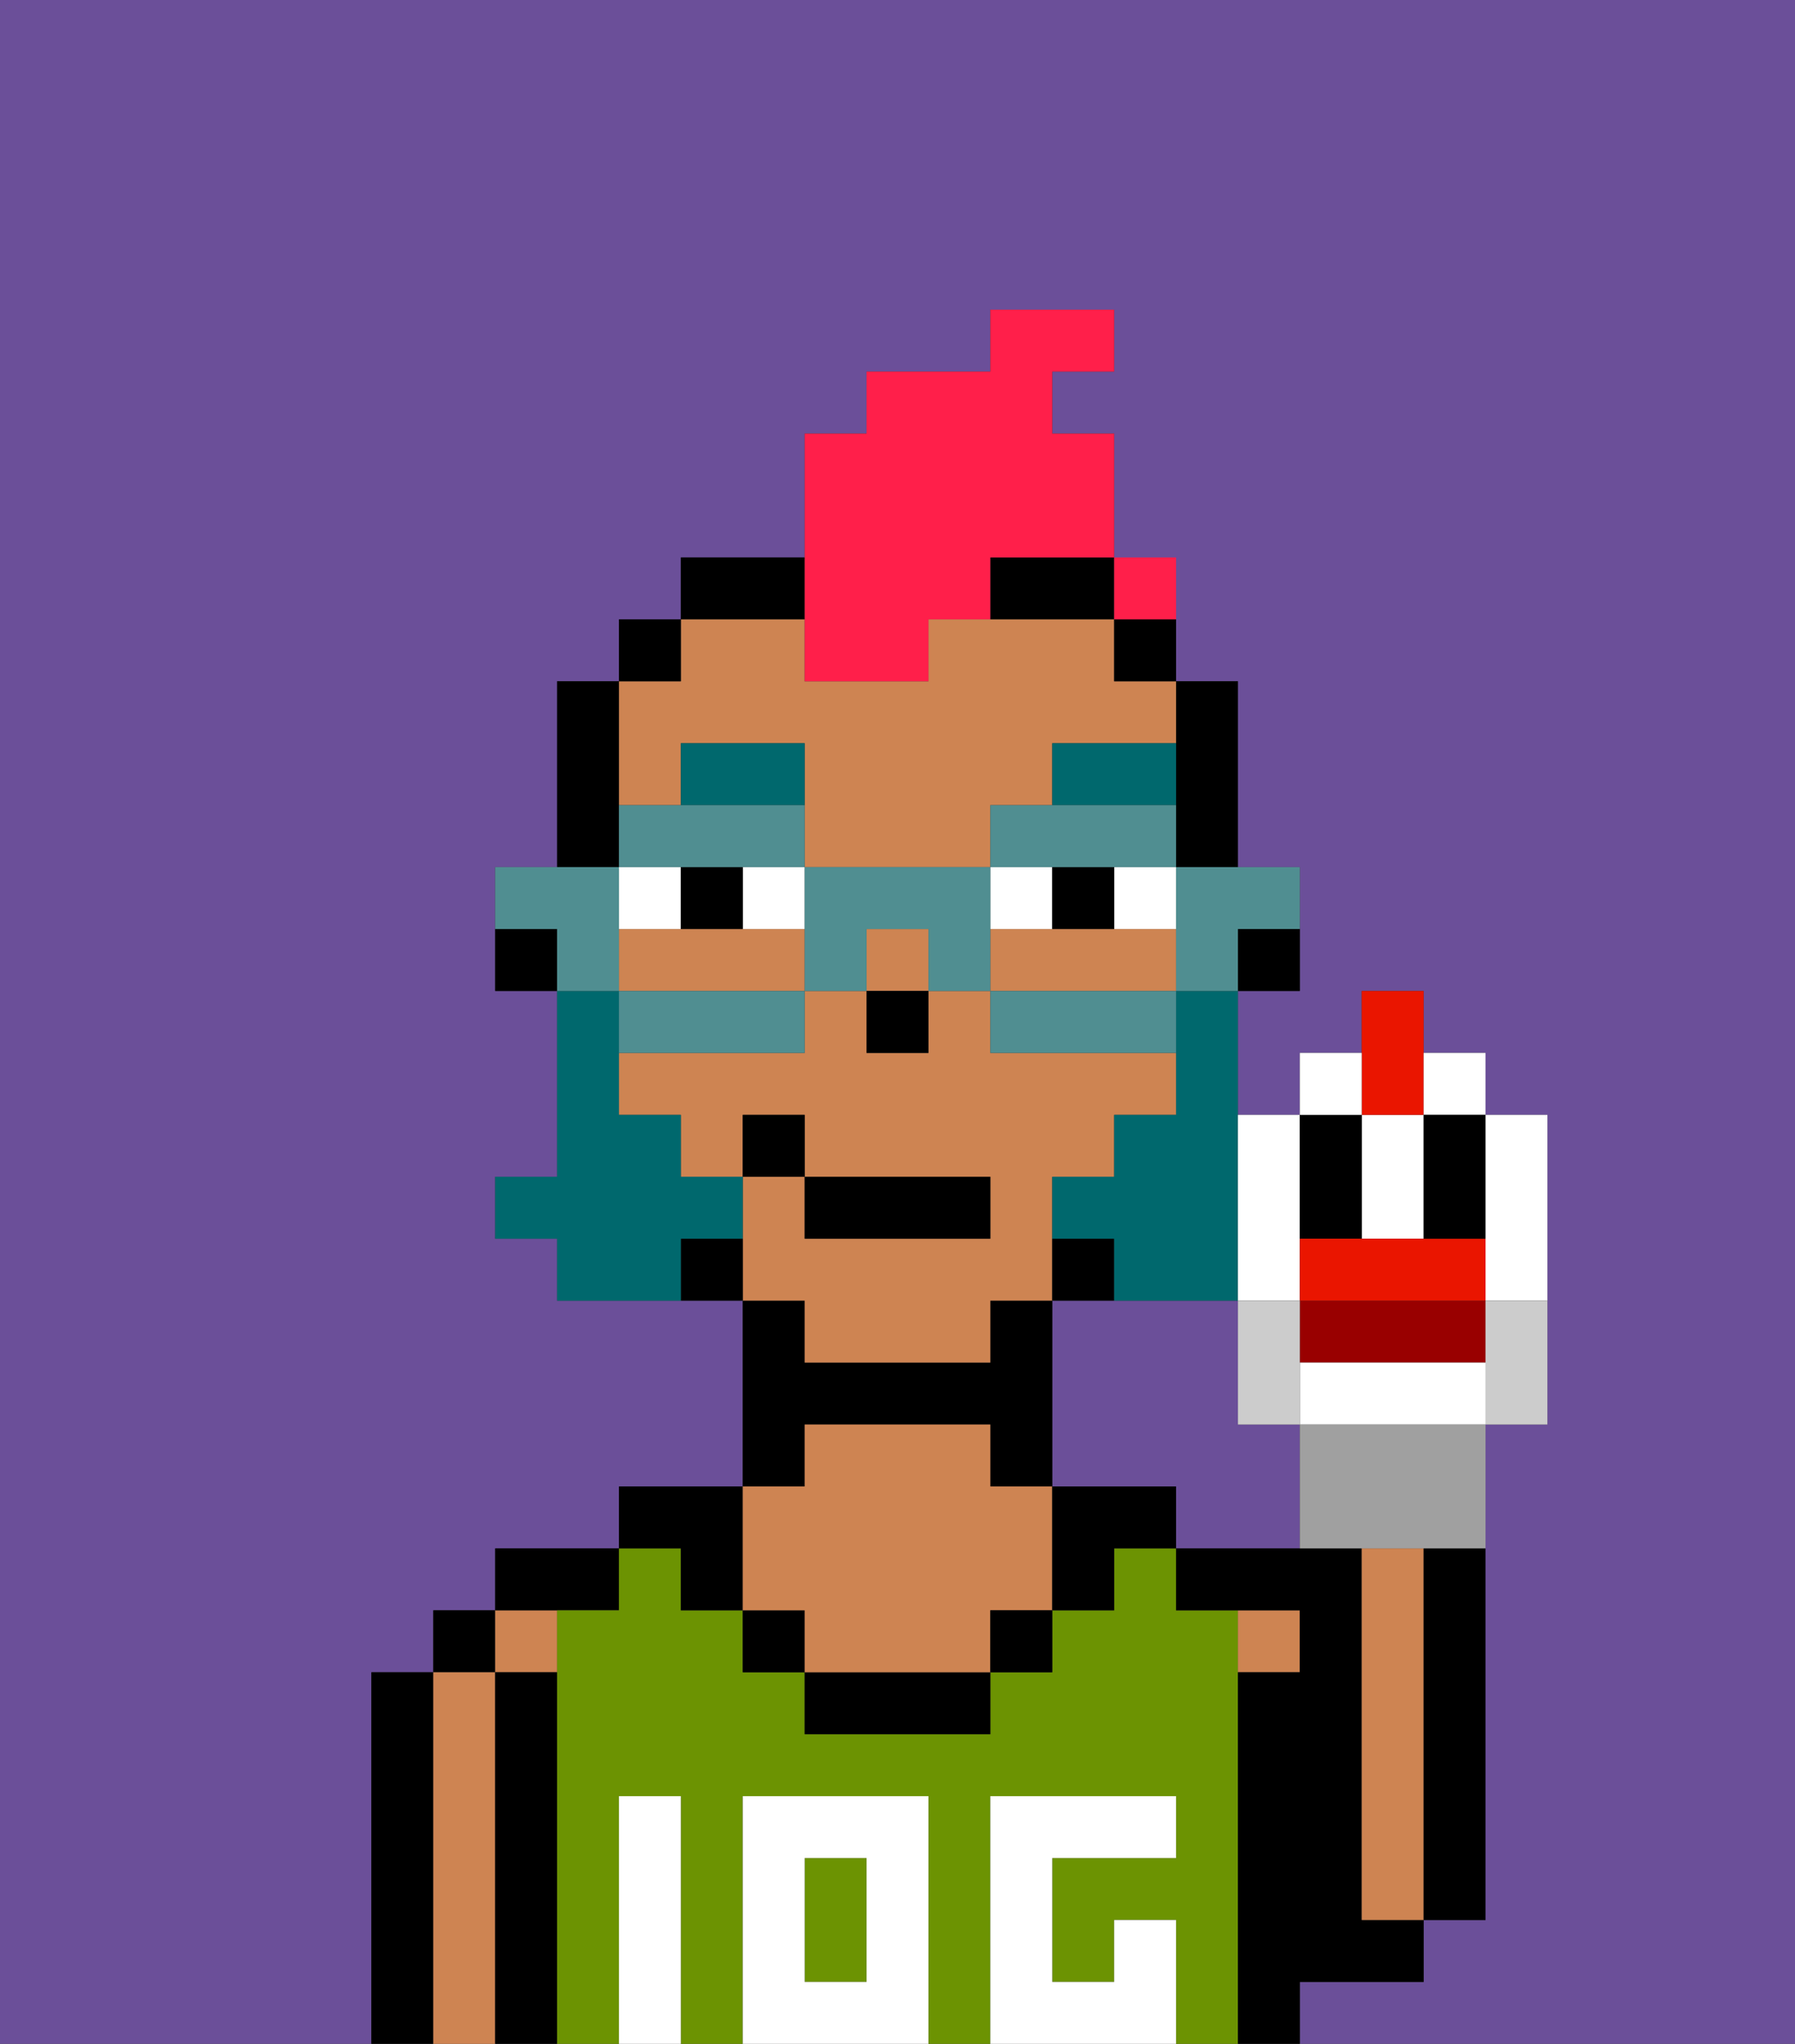 <svg xmlns="http://www.w3.org/2000/svg" viewBox="0 0 29 33"><rect x="0" y="0" width="29" height="33" fill="#333333" stroke="none"/><defs><style>polygon,rect,path{shape-rendering:crispedges;}.ba28-1{fill:#6b4f99;}.ba28-2{fill:#000000;}.ba28-3{fill:#ce8452;}.ba28-4{fill:#6c9302;}.ba28-5{fill:#ffffff;}.ba28-6{fill:#ffffff;}.ba28-7{fill:#00686d;}.ba28-8{fill:#00686d;}.ba28-9{fill:#ff1f4a;}.ba28-10{fill:#508e91;}.ba28-11{fill:#900;}.ba28-12{fill:#ea1500;}.ba28-13{fill:#a0a0a0;}.ba28-14{fill:#ccc;}</style></defs><path class="ba28-1" d="M20,23V21H17v3h2v1h2V23Z"/><path class="ba28-1" d="M0,33H6V27H7V26H8V25h2V24h2V21H9V20H8V19H9V16H8V14H9V11h1V10h1V9h2V7h1V6h2V5h2V6H17V7h1v3h1v1h1v3h1v2H20v2h1V17h1V16h1v1h1v1h1v5H24v8H23v1H21v1h8V0H0Z"/><path class="ba28-2" d="M7,27H6v6H7V27Z"/><rect class="ba28-2" x="7" y="26" width="1" height="1"/><path class="ba28-3" d="M8,27H7v6H8V27Z"/><rect class="ba28-3" x="8" y="26" width="1" height="1"/><path class="ba28-2" d="M9,27H8v6H9V27Z"/><path class="ba28-2" d="M10,26V25H8v1h2Z"/><path class="ba28-4" d="M20,27V26H19V25H18v1H17v1H16v1H13V27H12V26H11V25H10v1H9v7h1V29h1v4h1V29h3v4h1V29h3v1H17v2h1V31h1v2h1V27Z"/><rect class="ba28-4" x="13" y="30" width="1" height="2"/><path class="ba28-2" d="M11,26h1V24H10v1h1Z"/><path class="ba28-2" d="M13,23h3v1h1V21H16v1H13V21H12v3h1Z"/><rect class="ba28-2" x="12" y="26" width="1" height="1"/><path class="ba28-2" d="M13,27v1h3V27H13Z"/><path class="ba28-3" d="M13,26v1h3V26h1V24H16V23H13v1H12v2Z"/><rect class="ba28-2" x="16" y="26" width="1" height="1"/><path class="ba28-2" d="M18,24H17v2h1V25h1V24Z"/><path class="ba28-3" d="M21,27V26H20v1Z"/><path class="ba28-2" d="M22,32h1V31H22V25H19v1h2v1H20v6h1V32Z"/><path class="ba28-3" d="M23,26V25H22v6h1V26Z"/><path class="ba28-2" d="M23,26v5h1V25H23Z"/><path class="ba28-5" d="M12,29v4h3V29Zm2,3H13V30h1Z"/><path class="ba28-5" d="M11,29H10v4h1V29Z"/><path class="ba28-5" d="M18,31v1H17V30h2V29H16v4h3V31Z"/><path class="ba28-2" d="M20,16h1V15H20Z"/><path class="ba28-2" d="M19,13v1h1V11H19v2Z"/><path class="ba28-3" d="M19,16V15H16v1h3Z"/><path class="ba28-3" d="M11,13V12h2v2h3V13h1V12h2V11H18V10H15v1H13V10H11v1H10v2Z"/><path class="ba28-3" d="M12,15H10v1h3V15Z"/><rect class="ba28-3" x="14" y="15" width="1" height="1"/><path class="ba28-3" d="M13,22h3V21h1V19h1V18h1V17H16V16H15v1H14V16H13v1H10v1h1v1h1V18h1v1h3v1H13V19H12v2h1Z"/><rect class="ba28-2" x="18" y="10" width="1" height="1"/><path class="ba28-2" d="M18,20H17v1h1Z"/><path class="ba28-2" d="M13,9H11v1h2Z"/><path class="ba28-2" d="M16,10h2V9H16Z"/><path class="ba28-2" d="M11,20v1h1V20Z"/><rect class="ba28-2" x="10" y="10" width="1" height="1"/><path class="ba28-2" d="M10,13V11H9v3h1Z"/><path class="ba28-2" d="M8,15v1H9V15Z"/><rect class="ba28-2" x="14" y="16" width="1" height="1"/><rect class="ba28-6" x="12" y="14" width="1" height="1"/><path class="ba28-6" d="M11,14H10v1h1Z"/><path class="ba28-6" d="M18,15h1V14H18Z"/><path class="ba28-6" d="M17,15V14H16v1Z"/><path class="ba28-2" d="M11,14v1h1V14Z"/><path class="ba28-2" d="M17,14v1h1V14Z"/><path class="ba28-7" d="M13,12H11v1h2Z"/><path class="ba28-7" d="M19,12H17v1h2Z"/><path class="ba28-8" d="M19,17v1H18v1H17v1h1v1h2V16H19Z"/><path class="ba28-8" d="M12,20V19H11V18H10V16H9v3H8v1H9v1h2V20Z"/><rect class="ba28-2" x="13" y="19" width="3" height="1"/><rect class="ba28-2" x="12" y="18" width="1" height="1"/><path class="ba28-9" d="M13,11h2V10h1V9h2V7H17V6h1V5H16V6H14V7H13v4Z"/><path class="ba28-10" d="M19,15v1h1V15h1V14H19Z"/><path class="ba28-10" d="M18,16H16v1h3V16Z"/><path class="ba28-10" d="M12,14h1V13H10v1h2Z"/><path class="ba28-10" d="M18,14h1V13H16v1h2Z"/><path class="ba28-10" d="M16,14H13v2h1V15h1v1h1V14Z"/><path class="ba28-10" d="M10,16v1h3V16H10Z"/><path class="ba28-10" d="M10,15V14H8v1H9v1h1Z"/><path class="ba28-6" d="M20,21h1V18H20v3Z"/><path class="ba28-6" d="M23,19V18H22v2h1Z"/><path class="ba28-6" d="M24,21h1V18H24v3Z"/><path class="ba28-2" d="M22,20V18H21v2Z"/><path class="ba28-11" d="M24,22V21H21v1Z"/><path class="ba28-12" d="M24,21V20H21v1h3Z"/><path class="ba28-6" d="M21,22v1h3V22Z"/><path class="ba28-13" d="M21,23v2h3V23H21Z"/><path class="ba28-12" d="M23,18V16H22v2Z"/><path class="ba28-6" d="M24,18V17H23v1Z"/><path class="ba28-6" d="M22,17H21v1h1Z"/><path class="ba28-2" d="M23,19v1h1V18H23Z"/><path class="ba28-14" d="M24,21.222V23h1V21H24Z"/><path class="ba28-14" d="M21,23V21H20v2Z"/><rect class="ba28-9" x="18" y="9" width="1" height="1"></rect></svg>